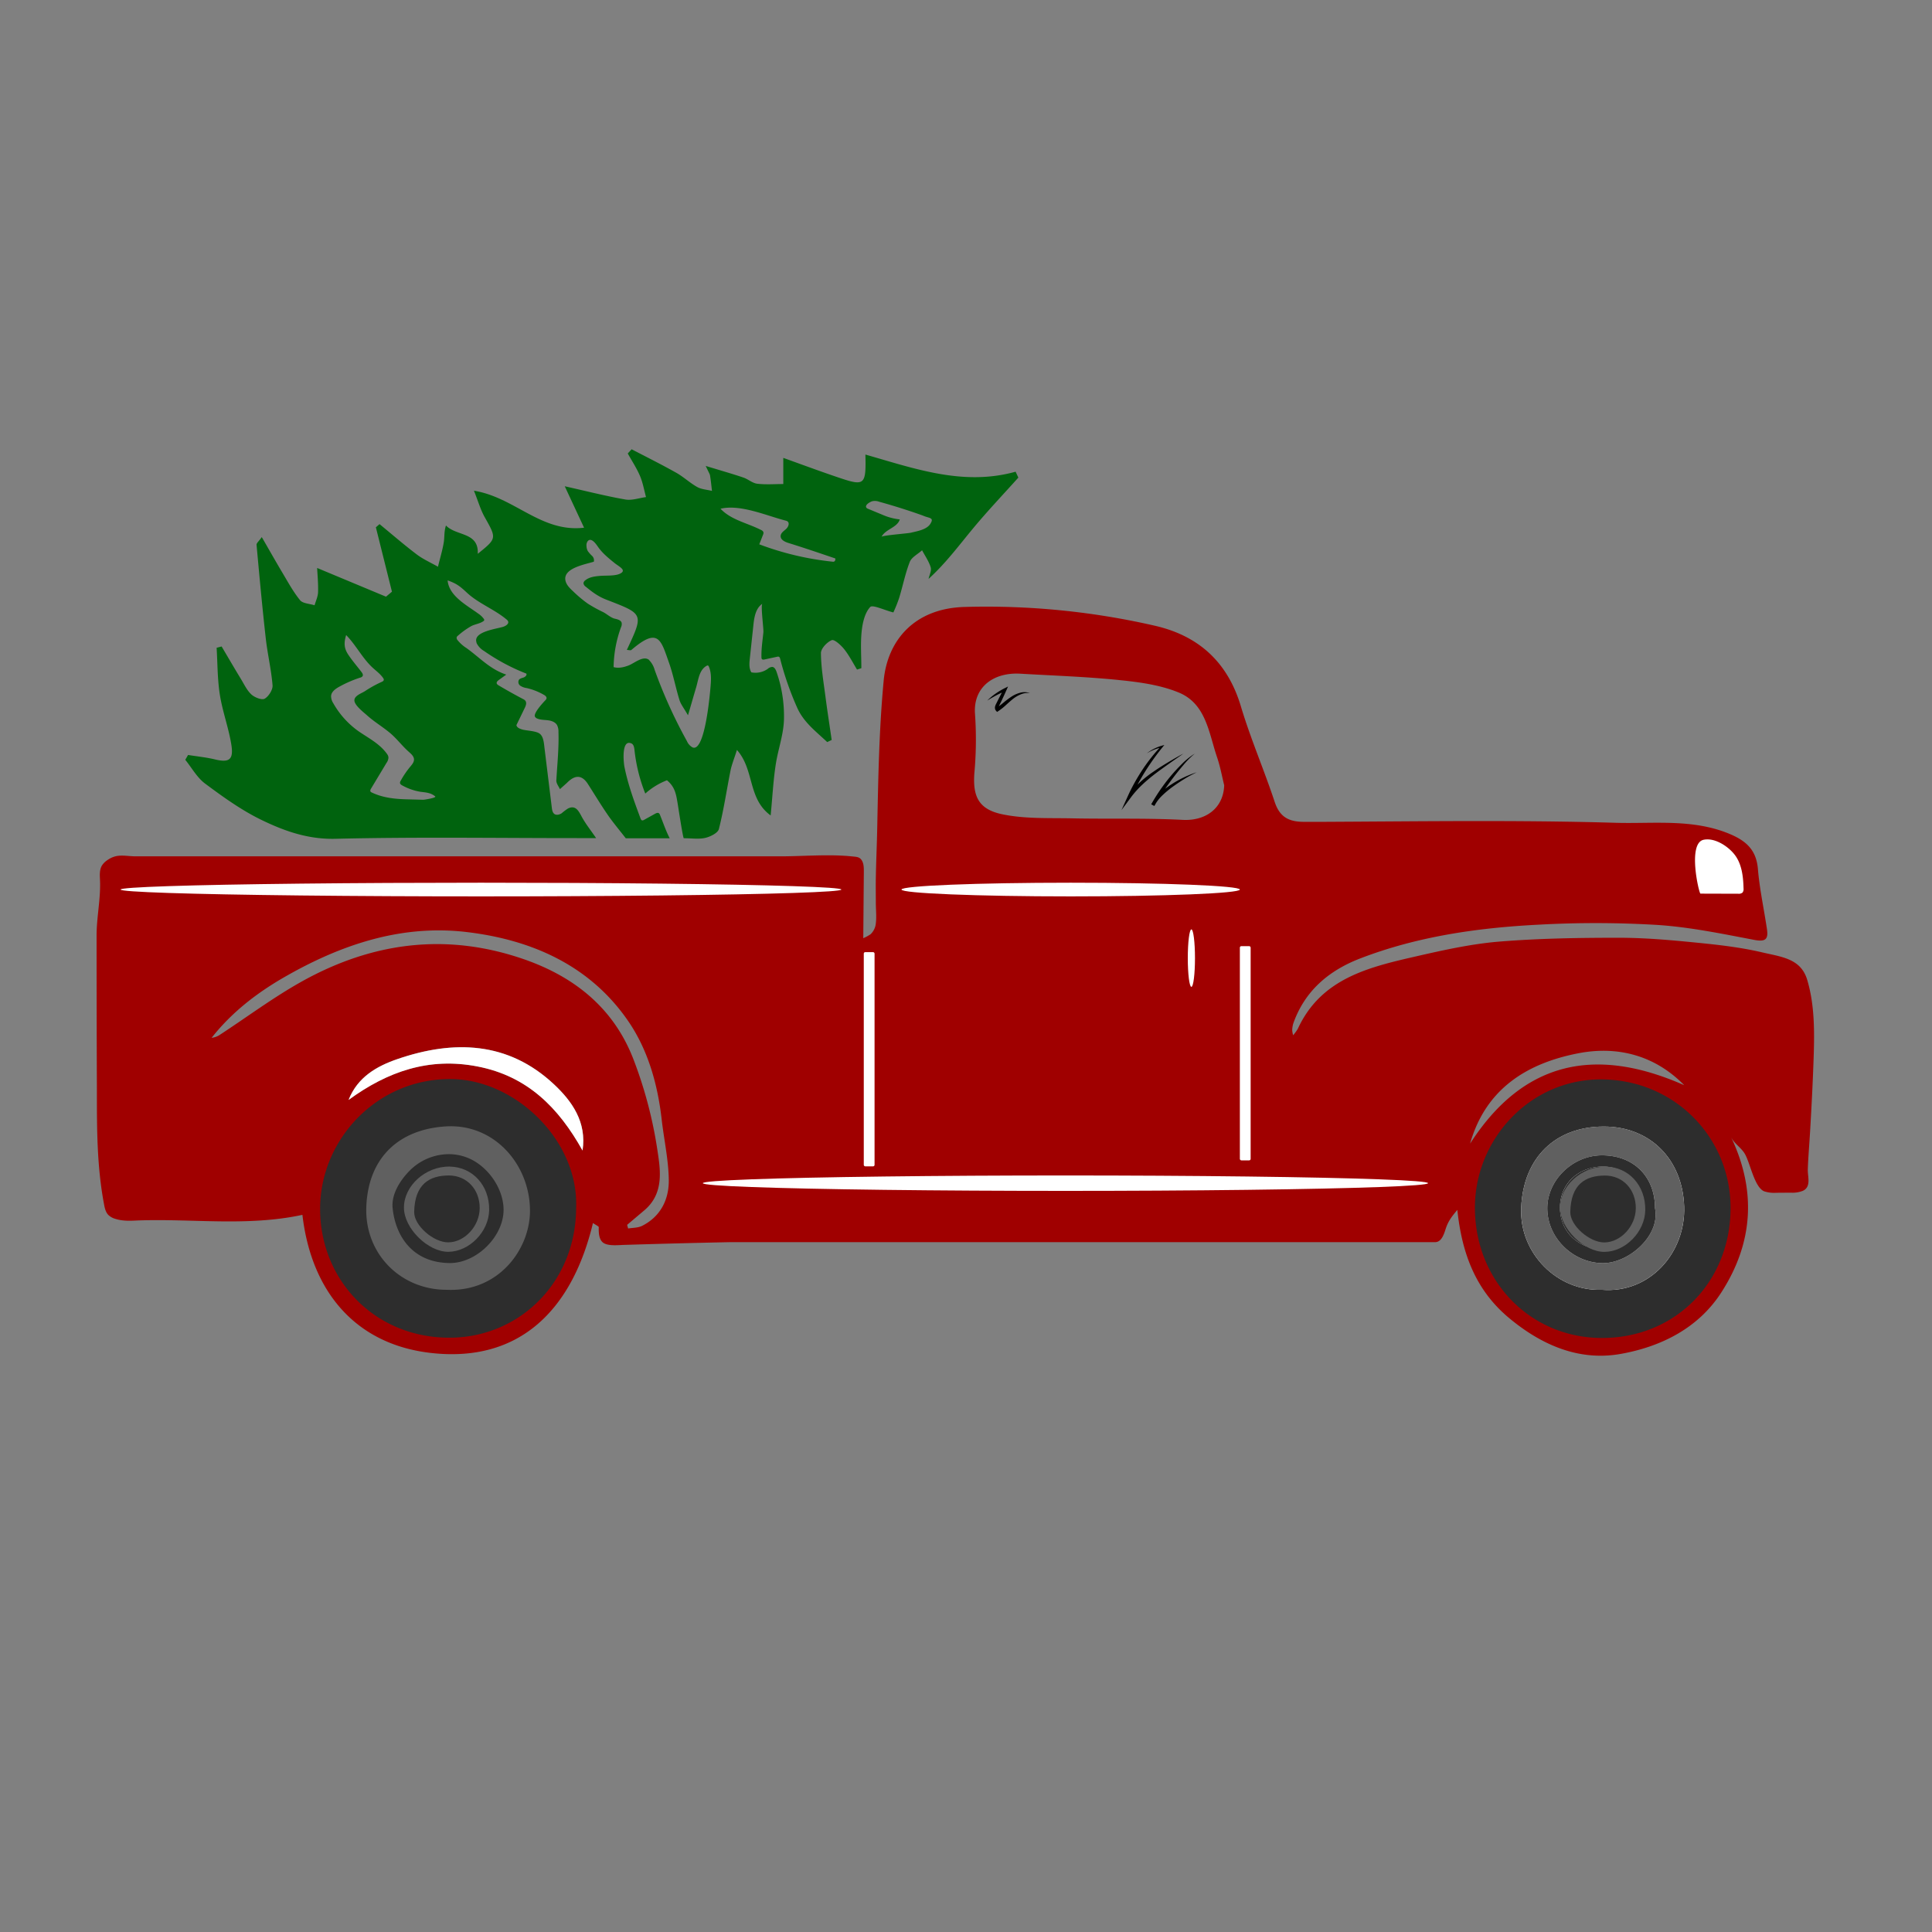 <svg id="Layer_1" data-name="Layer 1" xmlns="http://www.w3.org/2000/svg" viewBox="0 0 1000 1000"><rect x="0" y="0" width="1000" height="1000" fill="#808080" stroke="none"/><defs><style>.cls-1{fill:#2d2d2d;}.cls-2{fill:#a00000;}.cls-3{fill:#00630e;}.cls-4{fill:#fff;}.cls-5{fill:#606060;}.cls-6{fill:none;}</style></defs><title>Tree-truck</title><circle class="cls-1" cx="231.12" cy="625.87" r="68.14"/><circle class="cls-1" cx="828.76" cy="625.19" r="68.14"/><path class="cls-2" d="M935.42,507.21c-3.3-11.07-13.15-11.88-23.36-14.27-11.05-2.59-22.36-3.88-33.64-5-13.51-1.35-27.11-2.56-40.66-2.56-20.63,0-41.33.33-61.88,2-14.49,1.21-28.9,4.42-43.13,7.68-24.41,5.59-49,11.41-61,37.44a24,24,0,0,1-2.42,3.34,13.3,13.3,0,0,1-.49-2.59,14,14,0,0,1,.55-3.49c6-17,18.5-27.45,34.67-33.68,29.61-11.4,60.71-15.85,92.14-17.46a534.53,534.53,0,0,1,61.52.12c16.85,1.09,33.59,4.57,50.24,7.74,5.57,1.06,7.4-.09,6.64-5.34-1.52-10.45-3.84-20.82-4.71-31.32-.8-9.62-5.76-14.37-14.22-18-19.24-8.21-39.69-5.36-59.35-5.94-50.24-1.48-100.55-.74-150.84-.5l-10.59,0c-7.8,0-12.52-2.47-15.11-10.3-5.49-16.62-12.5-32.75-17.51-49.5-6.8-22.76-21.69-36.37-44.2-41.63a390.34,390.34,0,0,0-98.48-9.8c-26.56.61-40.27,17.61-42.2,38.13-2.39,25.42-2.83,51-3.34,76.47-.17,8.52-.57,17-.72,25.55-.08,4.34,0,8.67,0,13,0,3.88.54,8.08-.2,11.89a8.94,8.94,0,0,1-2.58,4.42,24.37,24.37,0,0,1-3.72,2l.29-34.42c0-1.94,0-4-.95-5.67-1.12-2-2.75-2-4.73-2.2-12.29-1.32-25.4-.08-37.77-.08l-38.69,0-77.38,0q-77.28,0-154.56,0l-41.73,0c-7,0-13.91,0-20.87,0-5.84,0-9.78-1.67-15,2.05a9.3,9.3,0,0,0-2.75,2.83c-1.21,2.12-1.06,4.72-.94,7.16.47,9.81-1.76,19.29-1.76,29q0,40.13.16,80.26c0,19.81,0,39.22,3.71,58.85.37,2,.84,4.07,2.25,5.5a8.65,8.65,0,0,0,3.64,2c3.9,1.23,7.77,1,11.78.81,28.23-1,56.65,3.22,85-2.9,4.63,39.84,27.56,66.87,66.06,71.43,46.51,5.51,73.65-22.54,84.32-67.19,1.71,1.18,3,1.68,3,2.15-.06,2.82,0,6.9,2.87,8.39,2.7,1.39,7.3.87,10.2.78q27.38-.85,54.77-1.42H742.73c3.44.05,4.7-4.26,5.59-7,1.3-4,3.36-6.58,6-9.7,2.45,23.49,10,42,26.82,56s36.17,22.35,57.62,18.56c20.71-3.66,40.1-13.16,52.09-31.68,16.43-25.37,18.57-52.44,5.08-80.69,1.67,3.5,5.14,5.45,7.1,8.64,2.81,4.55,5,17.58,10.16,19.57a16.68,16.68,0,0,0,6.21.74l7.52-.06a14.35,14.35,0,0,0,6.35-1c4.33-2.16,2.31-7.29,2.45-11.14.23-6.51.8-13,1.18-19.54.74-12.65,1.41-25.31,1.83-38C939.18,534.14,939.31,520.26,935.42,507.21ZM504.48,398.47a191.5,191.5,0,0,0,.15-29.37c-.76-13.42,9.52-21.24,23.62-20.39,17.09,1,34.23,1.56,51.25,3.31,10.36,1.06,21.14,2.52,30.64,6.44,14.13,5.83,15.52,20.91,19.8,33.46,1.69,4.95,2.61,10.16,3.7,14.52-.4,12-9.67,18.51-21.35,17.93-19.08-1-38.23-.4-57.35-.79-11.91-.24-24.08.32-35.63-2C506.09,419,503.16,411.87,504.48,398.47ZM233.69,692.38c-38.87.59-68-29.11-68-66.73.07-36.14,29.83-67.76,68.34-67.12,32.79.55,65.29,31.59,64.18,66.26C298.24,663.61,269.08,691.84,233.69,692.38Zm67.83-96.87C289.15,573.34,273,557,247.17,552c-25.14-4.9-46.6,2.62-66.74,17.32,4.62-11.77,14.5-17.43,25.19-21.11,29.22-10.06,57.41-9.2,81.16,13.07C296,569.92,303.77,580.74,301.52,595.51Zm-29.68-98.78c-40.39-14.2-79-9.18-115.79,11.38C141.48,516.26,128,526.32,114,535.48a9.61,9.61,0,0,1-4.47,1.69c10.65-13.49,23.89-23.61,38.68-32,29-16.49,59.87-26.7,93.29-22.75s63.71,17.11,83.59,46c10.25,14.88,15.3,32.65,17.38,50.91,1.19,10.46,3.54,20.88,3.69,31.34.14,10.05-4.12,18.91-13.77,23.81-2.11,1.07-4.83,1-7.28,1.38l-.51-1.88,8.91-7.53c10.6-9,8.22-21.5,6.59-32.28A222.92,222.92,0,0,0,328,548.62C318,522.37,298.08,506,271.84,496.73Zm545,48.46c20.09-3.92,39.53.83,54.91,16.51-45.14-19.93-82.82-13.25-110.83,30.22C769.08,563.26,790.71,550.29,816.84,545.19ZM828.9,692.53c-36.32-.12-65.07-28.79-65.48-66.66-.42-35.81,28.35-67.49,65.73-67.17,37.67.32,66.6,30.07,66.58,66.56C895.72,663.29,867.4,692.66,828.9,692.53Z"/><path class="cls-3" d="M246.57,332.31c-1.5-5.41,10.35-6.75,13.87-7.88,1.38-.44,3.09-1.55,2.53-2.88a2.54,2.54,0,0,0-.77-.9c-6.32-5.32-14.46-8.23-20.51-13.86-3.63-3.38-5.34-4.73-10-6.38.69,8.12,10,12.89,15.76,17.13a11.3,11.3,0,0,1,3,2.83,1,1,0,0,1,.19.5c0,.33-.3.57-.57.74-1.85,1.22-4,1.42-6,2.38a40.74,40.74,0,0,0-7,5,1.89,1.89,0,0,0-.7.85,1.75,1.75,0,0,0,.41,1.43,19,19,0,0,0,4.7,4.19c6.95,5,12.13,10.92,20.56,13.72l-3.88,2.8c-.57.41-1.2,1-1.08,1.66.09.53.6.87,1.06,1.14q6.33,3.76,12.86,7.18c1.91,1,1.44,2.77.62,4.45l-4.32,8.91c.28,1.44,2,2,3.4,2.37,2.26.53,6.68.67,8.56,2,2.06,1.46,2.27,4.91,2.55,7.26l3.82,31.18c.15,1.2.38,2.54,1.38,3.23s2.63.32,3.73-.44a29.24,29.24,0,0,1,3.18-2.4c3.92-2,5.54,1.18,7,3.87,2.12,4,5.11,7.67,7.62,11.41H298.52c-41.62,0-83.26-.65-124.86.36-14.41.35-26.77-4.12-38.8-10-10.17-5-19.57-11.78-28.71-18.58-4.16-3.1-6.88-8.14-10.25-12.31l1.44-2.5c4.63.74,9.33,1.2,13.87,2.29,7.42,1.79,9.81.22,8.51-7.74-1.41-8.68-4.56-17.07-5.93-25.75-1.26-8-1.17-16.18-1.67-24.28l2.59-.68c3.32,5.62,6.6,11.27,10,16.85,1.67,2.76,3.1,5.86,5.41,8,1.7,1.55,5.39,3,6.86,2.19,2.08-1.19,4.27-4.64,4.09-6.93-.66-8.17-2.61-16.22-3.52-24.38-1.81-16.09-3.29-32.22-4.76-48.35-.08-.86,1.2-1.84,2.7-4,3.74,6.48,7,12.25,10.37,17.93,3,5,5.79,10.23,9.44,14.73,1.42,1.76,5,1.81,7.52,2.64.64-2.27,1.74-4.52,1.81-6.81.13-4.54-.32-9.1-.48-12.5l35.64,14.86,3.08-2.58-8.32-33.33,1.89-1.65c6.4,5.25,12.65,10.69,19.25,15.68,3.36,2.54,7.34,4.28,11,6.38,1-4.2,2.31-8.37,3-12.63.46-2.73.09-5.61,1.14-8.72,5.39,5.63,17,3.26,16.46,14.65,9.92-8,9.78-7.93,3.57-19-2.14-3.81-3.35-8.15-5.55-13.65,21.09,3.4,34.74,21.76,57,19.15l-10-21.45c11.33,2.54,21.28,5.08,31.37,6.85,3.39.59,7.12-.78,10.69-1.25-1-3.69-1.65-7.54-3.14-11-1.71-4-4.17-7.73-6.31-11.58l2-2.17c7.71,4,15.5,7.89,23.08,12.14,3.81,2.14,7.06,5.27,10.88,7.4,2.22,1.24,5.07,1.36,7.63,2-.31-2.68-.57-5.36-1-8-.12-.76-.64-1.46-2.24-4.92,7.86,2.4,13.71,4.06,19.46,6,2.48.83,4.7,2.91,7.18,3.21,4.45.54,9,.16,13.52.17V237c8.87,3.17,18.84,6.89,28.91,10.28,13.2,4.44,14,3.78,13.59-12,25.61,7.31,50.75,16.41,77.75,8.87l1.41,3.06c-7.72,8.61-15.69,17-23.1,25.89s-14.33,18.33-23.37,26.54c.43-2,1.63-4.28,1.11-6-.94-3.11-2.92-5.9-4.47-8.82-2.18,2-5.38,3.57-6.35,6-2.36,6-3.58,12.43-5.49,18.61A72.43,72.43,0,0,1,462.4,317c-4.87-1.25-10.77-4.16-12-2.79-2.77,3-3.92,8.09-4.39,12.48-.68,6.32-.17,12.77-.17,19.16l-2.24.72c-2.18-3.55-4.07-7.32-6.65-10.55-1.68-2.1-5.07-5.2-6.44-4.67-2.46,1-5.61,4.35-5.59,6.69.07,7.57,1.38,15.13,2.36,22.68s2.13,14.86,3.2,22.28l-2.31,1.1c-6.1-5.75-12.41-10.43-15.71-18.16a158.11,158.11,0,0,1-8.63-24.86c-.11-.45-.27-1-.7-1.15a1.48,1.48,0,0,0-.86,0l-6.5,1.4c-.49.1-1.08.18-1.41-.2a1.39,1.39,0,0,1-.23-.88c-.12-4.48.57-8.66,1-13,.18-1.81-1.5-14.11-.53-14.75-3.48,2.33-4.23,7-4.66,11.2L388.09,341c-.25,2.37-.45,4.94.8,7a11,11,0,0,0,8.41-1.73,3.84,3.84,0,0,1,2.44-1.07c1.17.13,1.8,1.41,2.19,2.52a70,70,0,0,1,3.85,24.63c-.19,7.73-2.95,15.2-4.17,22.82-1.33,8.32-1.74,16.78-2.72,26.91-12-8.78-8.26-23.53-17.45-33.91-1.45,4.6-2.72,7.63-3.35,10.79-2,10.05-3.48,20.24-6,30.17-.51,2-4.38,3.93-7,4.55-3.34.78-7,.19-11.16.19-.42,0-2.83-15.83-3.08-17.36-.85-5.09-1.3-9.07-5.63-12.64A36.2,36.2,0,0,0,334,410.75a85.54,85.54,0,0,1-5.6-22.61c-.14-1.29-.41-2.82-1.59-3.34-5.3-2.33-4,10-3.64,11.89,1.8,9.21,5.07,18.06,8.34,26.86.17.45.4,1,.87,1.08a1.5,1.5,0,0,0,1-.28l5.69-3.15c.6-.33,1.35-.66,1.93-.3a1.94,1.94,0,0,1,.65,1c1.64,4,3,8.18,5,12H323.9c-3.49-4.51-6.62-8.2-9.36-12.17-3.57-5.19-6.83-10.6-10.23-15.91-3.07-4.78-6.59-4.85-10.67-.8-.63.62-1.32,1.19-3.83,3.45-.62-1.45-1.94-3-1.85-4.55.48-8.44,1.36-16.53,1.1-25a7.46,7.46,0,0,0-.75-3.66c-1-1.58-2.92-2.23-4.75-2.45s-3.74-.17-5.45-.88a2.15,2.15,0,0,1-1.25-1.06c-.74-1.86,4.25-7.19,5.37-8.37a2.12,2.12,0,0,0,.65-1c.14-.82-.66-1.46-1.38-1.87a32.21,32.21,0,0,0-8.94-3.5,7.93,7.93,0,0,1-3.24-1.19,2.35,2.35,0,0,1-.72-3.06c.55-.75,1.57-.9,2.44-1.22s1.76-1.19,1.41-2a104.17,104.17,0,0,1-21.91-11.72,9.87,9.87,0,0,1-3.82-4A4.41,4.41,0,0,1,246.57,332.31Zm89.66,9.63a11.73,11.73,0,0,1,2.63,4.82,251.22,251.22,0,0,0,16.71,36.87,6.66,6.66,0,0,0,2.9,3.23c6.59,2.72,9.13-29.38,9.34-31.85.28-3.34.42-6.83-.88-9.92-.11-.27-.27-.57-.56-.63a1,1,0,0,0-.66.18c-3.84,2.17-4.2,7.19-5.37,11.1-1.44,4.82-2.8,9.67-4.24,14.49-2.13-3.74-3.72-5.67-4.4-7.88-2-6.41-3.2-13.07-5.44-19.37-4.15-11.65-5.36-18.66-19.44-6.58-.44.37-1.48,0-2.37,0,8.85-18.89,8.72-18.53-10.56-26-4.22-1.63-7.22-3.87-10.68-6.71a2.58,2.58,0,0,1-1.21-1.82,2.17,2.17,0,0,1,1-1.54c2-1.64,4.78-2,7.37-2.23,3-.3,7.75.13,10.44-1.12,3.86-1.8-.33-3.64-2.67-5.52-3.14-2.53-6.33-5.11-8.64-8.44-.87-1.27-3.5-5.19-5.35-2.85a3.57,3.57,0,0,0-.58,2.4,5.8,5.8,0,0,0,.68,2.67,17.12,17.12,0,0,0,2.21,2.48,3.17,3.17,0,0,1,.91,3c-4,1.35-16.13,3.22-14.68,9.82.49,2.24,2.26,3.95,3.94,5.51a65.46,65.46,0,0,0,7.6,6.38,75.6,75.6,0,0,0,7.89,4.36c2,1,4.05,3,6.2,3.46,1.38.32,3.06.74,3.45,2.11a3.86,3.86,0,0,1-.35,2.33,62.66,62.66,0,0,0-3.82,20.6c2.54.73,5.27.1,7.73-.84,3-1.13,7.54-5.28,10.6-2.9ZM200.72,390.88a3.16,3.16,0,0,1,.34,1.22,5.07,5.07,0,0,1-1,2.76l-8,13.31c-.29.48-.57,1.09-.27,1.55a1.48,1.48,0,0,0,.65.48c5.72,2.73,11.92,3.37,18.17,3.53l8.51.23c.35,0,7.09-1,6.11-1.77-2.32-1.92-4.81-2-7.56-2.36a29.08,29.08,0,0,1-9.36-3.24c-.57-.3-1.21-.72-1.27-1.36a2,2,0,0,1,.34-1.09,46.58,46.58,0,0,1,5-7.35c.94-1.13,2-2.38,1.9-3.84s-1.34-2.62-2.46-3.61c-3.45-3-6.26-6.81-9.69-9.74-3.87-3.3-8.3-5.87-12.1-9.29-1.75-1.57-6.42-5.12-6.59-7.66s3.67-3.75,5.44-4.9a60.44,60.44,0,0,1,8.61-4.77c.52-.23,1.11-.54,1.16-1.1a1.47,1.47,0,0,0-.34-.93c-1.45-2.13-3.6-3.66-5.49-5.41-5.3-4.92-8.58-11.67-13.65-16.83-1.18,3.85-1.17,6.69,1,10s4.67,6.12,7,9.21c.43.58.87,1.33.54,2a2,2,0,0,1-1.29.82,61.53,61.53,0,0,0-10.85,4.72c-1.92,1.07-4,2.54-4.2,4.72a6.68,6.68,0,0,0,1.14,3.81,44.56,44.56,0,0,0,13.12,14.54c5,3.44,10.69,6.33,14.37,11.28A7.1,7.1,0,0,1,200.72,390.88ZM432.36,289.06c-8-2.72-16.1-5.48-24.22-8-1.88-.57-4.16-1.66-4.08-3.63.06-1.57,1.63-2.56,2.8-3.61s2-3.13.68-4a3,3,0,0,0-1-.38c-9.95-2.57-23.3-8.55-33.6-6.12,5.43,5.81,13.89,7.37,21,11a2.14,2.14,0,0,1,1.2,1.11,2.2,2.2,0,0,1-.22,1.41L393,281.74a151.9,151.9,0,0,0,38.09,9C432.13,290.84,432.45,290,432.36,289.06Zm45.17-22.26c-2.23-.79-4.46-1.57-6.7-2.31q-7.8-2.59-15.72-4.78a6.39,6.39,0,0,0-3.65-.27c-1,.31-3.53,1.64-3.18,3,.15.54.72.82,1.23,1l7.05,2.92a30.58,30.58,0,0,0,9.16,2.49c-1.25,4.24-7.41,5-9.43,9,.39-.76,13.53-1.71,15.26-2.14,3.14-.78,8.08-1.52,10-4.58s-.08-2.87-3-3.91Z"/><path class="cls-4" d="M829.08,667.59c25.07,2,43.44-19.34,42.64-43.06-.83-24.67-17.8-41.44-41.62-41.42-24.94,0-41.63,16-42.74,42C786.32,648.8,806.16,668.44,829.08,667.59Z"/><path class="cls-4" d="M301.52,595.51C289.15,573.34,273,557,247.17,552c-25.14-4.9-46.6,2.62-66.74,17.32,4.62-11.77,14.5-17.43,25.19-21.11,29.22-10.06,57.41-9.2,81.16,13.07C296,569.92,303.77,580.74,301.52,595.51Z"/><path class="cls-5" d="M829.08,667.59c-22.92.85-42.75-18.79-41.73-42.51,1.12-25.94,17.8-42,42.74-42,23.82,0,40.79,16.75,41.62,41.42C872.51,648.25,854.14,669.55,829.08,667.59Zm27.56-42.18c0-16.41-11-27.4-27.47-27.4-15.17,0-28.36,12.84-28.28,27.53.08,15.38,13.51,28.31,28.91,28.27C843.06,653.77,859.5,639.58,856.63,625.41Z"/><path class="cls-5" d="M231.09,667.59c-23.67,0-42.39-18.59-41.49-42.88.95-25.57,16.93-40.25,41.31-41.69,25.36-1.5,43.75,20.38,43.4,44.31C274,647,257.86,668.91,231.09,667.59ZM232,597.4a28.72,28.72,0,0,0-19.74,8.31c-4.88,4.84-9.75,12.25-9.05,19.46,1.36,14.1,9.91,28.37,29.5,28.58,14.14.15,28.49-14.2,27.93-28.39-.42-10.56-8-21.28-17.56-25.64A25.9,25.9,0,0,0,232,597.4Z"/><path class="cls-1" d="M856.63,625.41c2.87,14.18-13.57,28.36-26.84,28.4-15.4,0-28.83-12.88-28.91-28.27C800.8,610.86,814,598,829.16,598,845.63,598,856.64,609,856.63,625.41Zm-27.19,21.17c12.87,0,21.37-8.51,21.39-21.53a21,21,0,0,0-21.15-21.23c-12.79,0-22.28,9.05-22.24,21.33S816.94,646.53,829.44,646.58Z"/><path class="cls-1" d="M829.44,646.58c-12.5,0-22-9.26-22-21.43s9.45-21.38,22.24-21.33A21,21,0,0,1,850.83,625C850.82,638.06,842.32,646.62,829.44,646.58Z"/><path class="cls-5" d="M253.19,626.3c-.17,11.22-10.24,21.54-21.1,21.63-10.58.08-23-12.17-23-22.81-.08-11.34,11.18-21.48,23.63-21.3C244.61,604,253.38,613.61,253.19,626.3Zm-4.9-.83c.09-9.83-6.65-17-15.91-17.05-10,0-17.73,4.4-18,18.88-.13,7,10,15.8,17.64,15.74C240.48,643,248.2,634.64,248.28,625.46Z"/><path class="cls-6" d="M427,294.29h.31"/><ellipse class="cls-4" cx="248.95" cy="460.43" rx="186.53" ry="3.54"/><ellipse class="cls-4" cx="554.18" cy="460.43" rx="87.57" ry="3.54"/><ellipse class="cls-4" cx="616.66" cy="495.92" rx="1.86" ry="14.87"/><path class="cls-4" d="M897.54,442c4,4.85,4.76,11.55,4.91,17.83a3,3,0,0,1-.52,2.16,3,3,0,0,1-2.24.61l-19.54-.06c-.74,0-6.84-26.13,1.66-27.88C887.43,433.5,894.1,437.8,897.54,442Z"/><ellipse class="cls-4" cx="551.47" cy="612.41" rx="187.69" ry="3.99"/><path d="M511,362.61a33.08,33.08,0,0,1,4.21-3.52,37.93,37.93,0,0,1,4.74-2.84l1.81-.91-.84,1.9c-.77,1.75-1.58,3.48-2.39,5.21L517.28,365a5,5,0,0,0-.44,1.12c-.07.35,0,.48,0,.54l-1.18-.16a40,40,0,0,0,3.82-2.88,43.58,43.58,0,0,1,4-3,14.9,14.9,0,0,1,4.63-2.07,8.37,8.37,0,0,1,5,.2,9.27,9.27,0,0,0-4.71.63,16.47,16.47,0,0,0-4.08,2.38c-1.25,1-2.43,2.08-3.65,3.18a31.22,31.22,0,0,1-3.94,3.13l-.64.42-.54-.58a2.14,2.14,0,0,1-.53-1.13,2.82,2.82,0,0,1,0-1,6.64,6.64,0,0,1,.61-1.54l1.28-2.56c.88-1.7,1.75-3.4,2.66-5.08l1,1c-1.65.69-3.28,1.45-4.86,2.29S512.54,361.65,511,362.61Z"/><path d="M618.42,390.07a45.14,45.14,0,0,0-6.05,6.11q-2.8,3.27-5.39,6.7t-5,7c-1.59,2.37-3.06,4.83-4.5,7.3l-1.61-.86a21.13,21.13,0,0,1,4.62-5.89,42.9,42.9,0,0,1,5.84-4.44,55.12,55.12,0,0,1,13.08-6.26c-2.16,1.08-4.29,2.17-6.33,3.43s-4,2.56-6,4a52.67,52.67,0,0,0-5.45,4.53,21.32,21.32,0,0,0-4.15,5.49l-1.61-.86a95.65,95.65,0,0,1,9.86-14.35c1.86-2.23,3.82-4.37,5.88-6.41A36.62,36.62,0,0,1,618.42,390.07Z"/><path d="M593.56,389.93a23.17,23.17,0,0,1,7.79-3.95l1.32-.39-.89,1.1A128.38,128.38,0,0,0,592.94,399c-1.34,2.13-2.61,4.31-3.83,6.51s-2.33,4.46-3.41,6.73l-1.57-.94a57.15,57.15,0,0,1,13.17-12.07c2.43-1.7,4.95-3.26,7.48-4.77s5.1-3,7.7-4.38c-2.38,1.74-4.84,3.38-7.23,5.09s-4.8,3.4-7.13,5.18-4.58,3.64-6.7,5.63a50.56,50.56,0,0,0-5.82,6.42l-5.12,6.89,3.56-7.83c1.06-2.33,2.25-4.6,3.5-6.84s2.6-4.41,4-6.53a91.71,91.71,0,0,1,9.57-12l.43.7A25.22,25.22,0,0,0,593.56,389.93Z"/><rect class="cls-4" x="447.09" y="492.82" width="5.58" height="110.88" rx="0.75" ry="0.75"/><rect class="cls-4" x="641.75" y="489.72" width="5.58" height="110.88" rx="0.75" ry="0.75"/><path class="cls-5" d="M851.59,626.34c-.17,11.22-10.24,21.54-21.1,21.63-10.58.08-23-12.17-23-22.81-.08-11.34,11.18-21.48,23.63-21.3C843,604,851.78,613.65,851.59,626.34Zm-4.9-.83c.09-9.83-6.65-17-15.91-17.05-10,0-17.73,4.4-18,18.88-.13,7,10,15.8,17.64,15.74C838.88,643,846.6,634.69,846.68,625.51Z"/></svg>